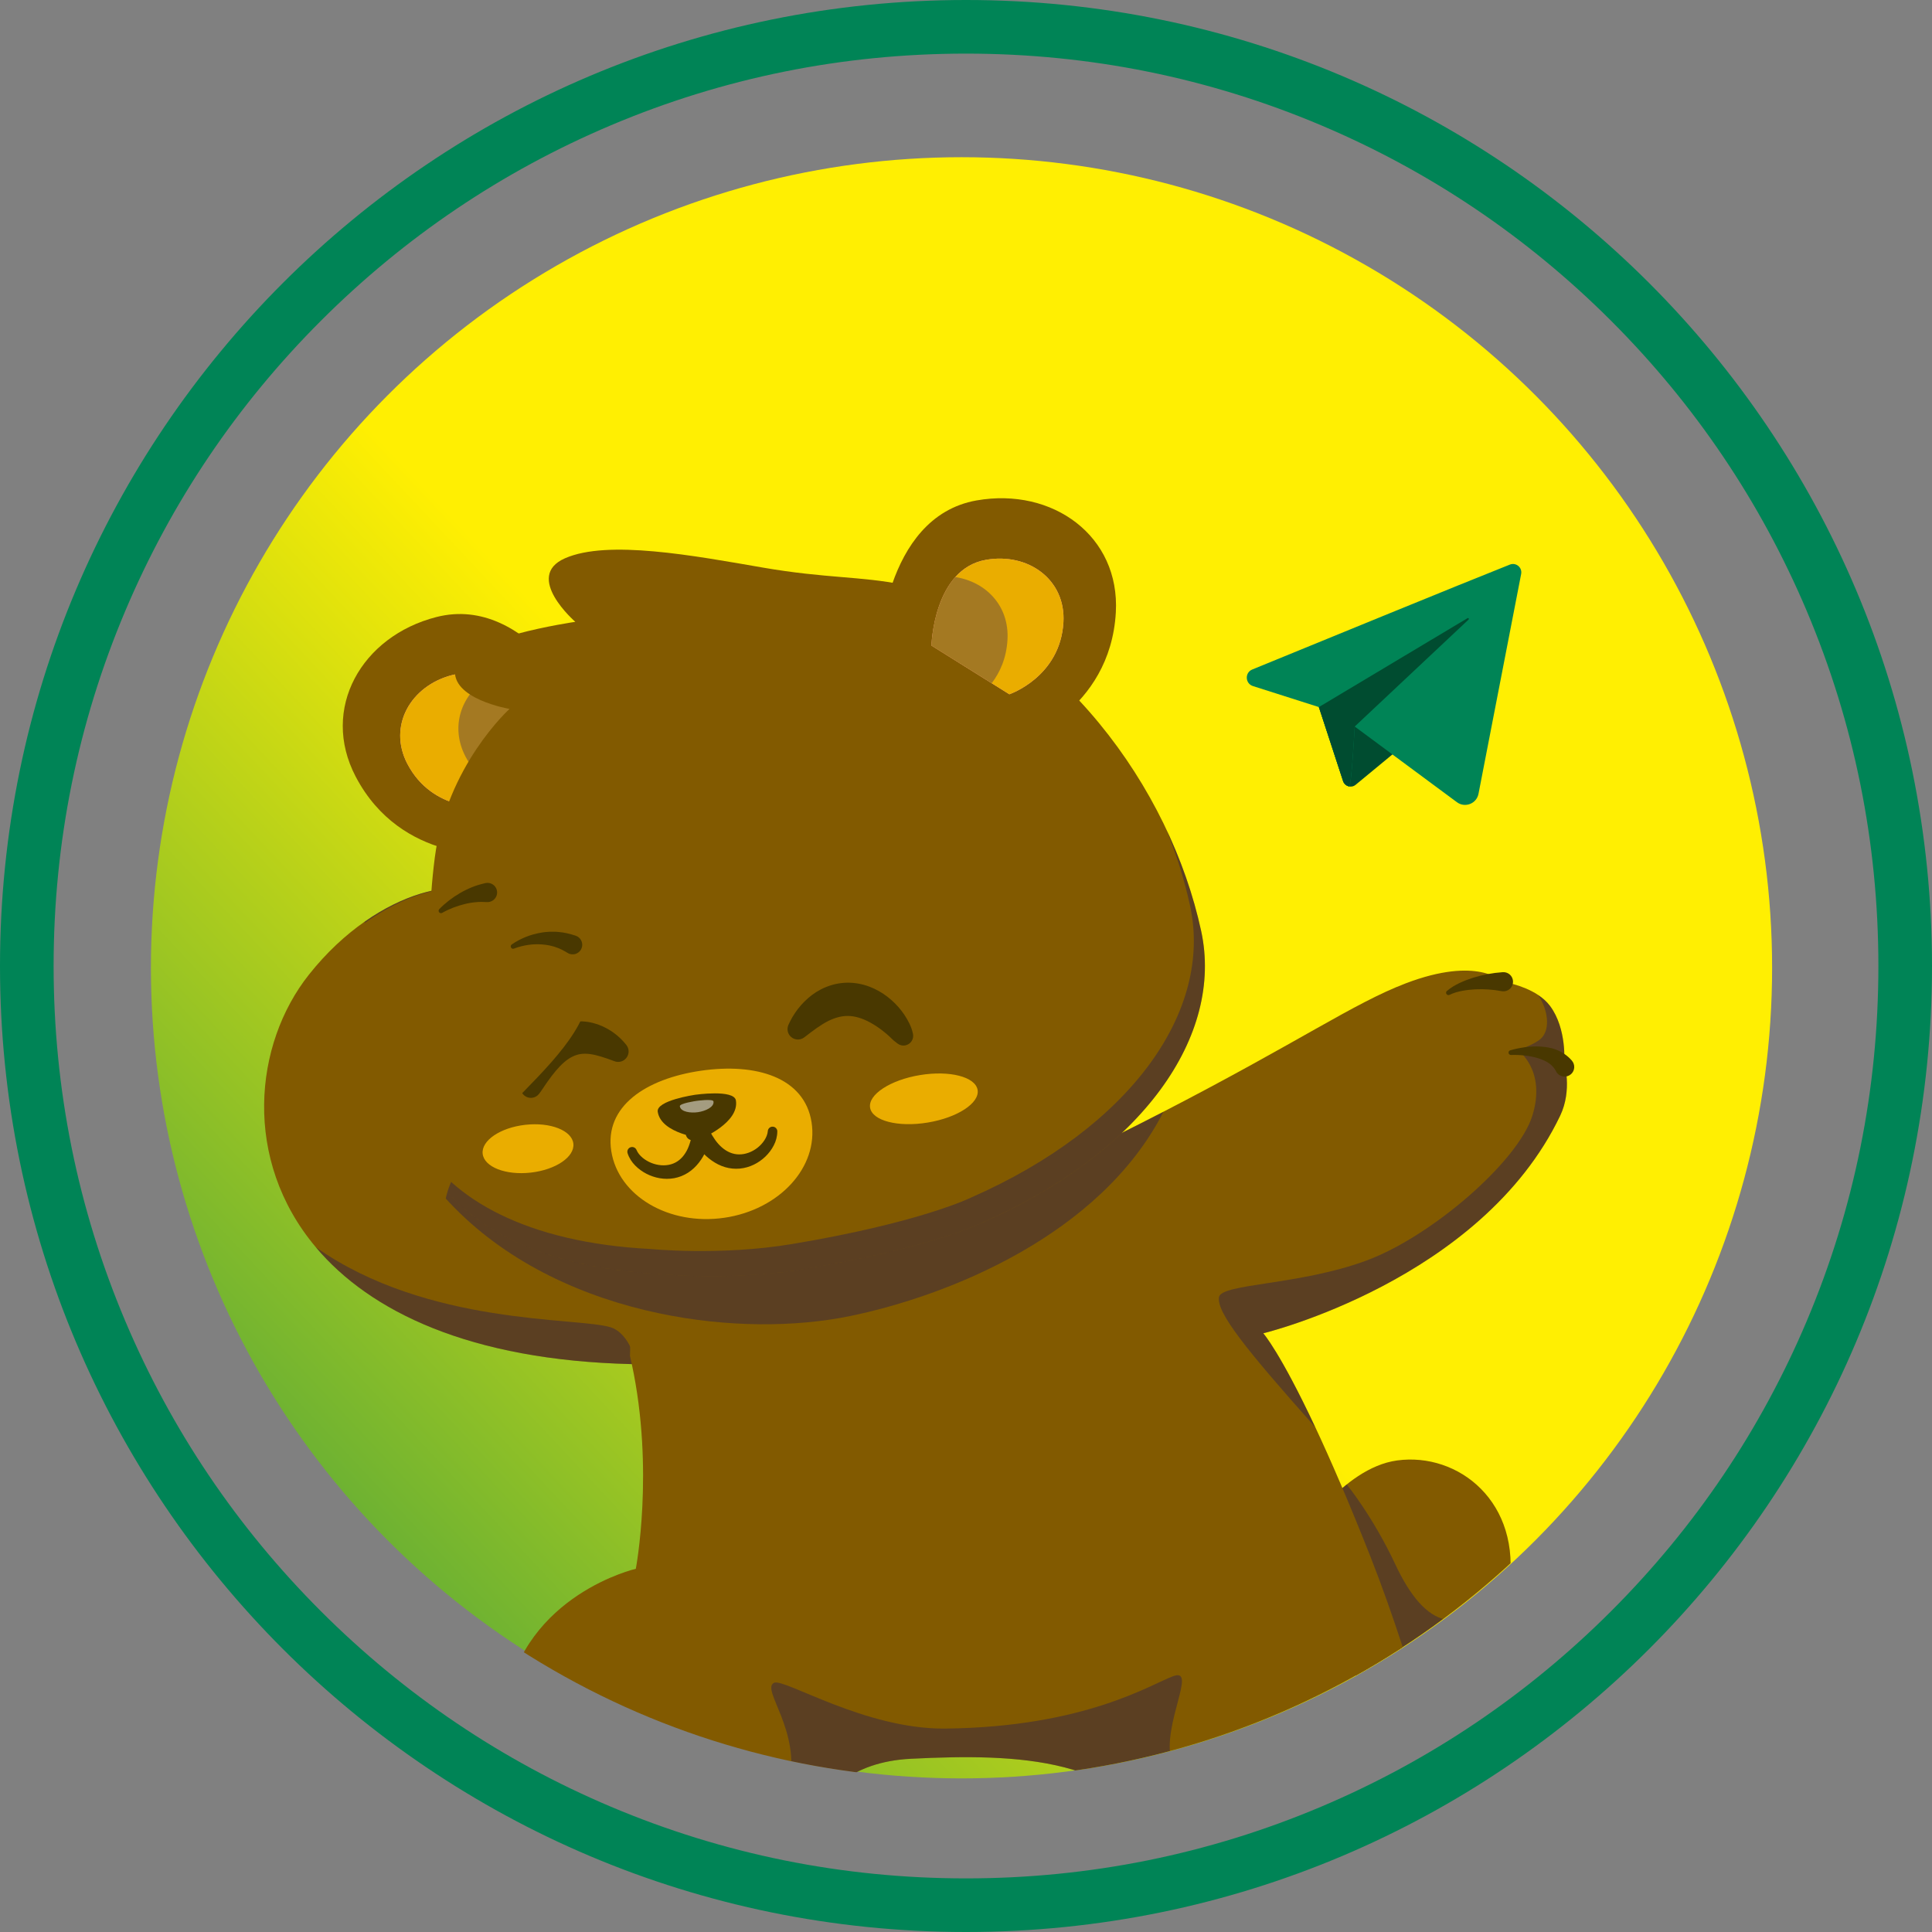 <?xml version="1.0" encoding="UTF-8"?>
<svg id="Layer_1" data-name="Layer 1" xmlns="http://www.w3.org/2000/svg" xmlns:xlink="http://www.w3.org/1999/xlink" viewBox="0 0 1000 1000">
  <rect x="0" y="0" width="1000" height="1000" fill="#808080" stroke="none"/>
  <defs>
    <style>
      .cls-1 {
        fill: #000072;
      }

      .cls-1, .cls-2, .cls-3, .cls-4, .cls-5, .cls-6, .cls-7, .cls-8, .cls-9, .cls-10 {
        stroke-width: 0px;
      }

      .cls-11 {
        clip-path: url(#clippath);
      }

      .cls-2 {
        fill: none;
      }

      .cls-3 {
        fill: url(#linear-gradient);
      }

      .cls-4 {
        fill: #008456;
      }

      .cls-5 {
        fill: #ffa1a8;
      }

      .cls-6 {
        fill: #825a00;
      }

      .cls-7 {
        fill: #004c30;
      }

      .cls-12 {
        opacity: .3;
      }

      .cls-13 {
        opacity: .5;
      }

      .cls-8 {
        fill: #eaad00;
      }

      .cls-9 {
        fill: #493800;
      }

      .cls-10 {
        fill: #fff;
      }
    </style>
    <linearGradient id="linear-gradient" x1="-21.59" y1="987.88" x2="590.5" y2="413.89" gradientUnits="userSpaceOnUse">
      <stop offset="0" stop-color="#008456"/>
      <stop offset=".81" stop-color="#ffef02"/>
      <stop offset="1" stop-color="#ffef02"/>
    </linearGradient>
    <clipPath id="clippath">
      <circle class="cls-2" cx="496.54" cy="500" r="420.7"/>
    </clipPath>
  </defs>
  <circle class="cls-3" cx="497.68" cy="500.93" r="419.56"/>
  <path class="cls-4" d="M500,27.75c63.77,0,125.61,12.48,183.81,37.1,56.23,23.78,106.74,57.84,150.12,101.22,43.38,43.38,77.43,93.89,101.22,150.12,24.62,58.2,37.1,120.05,37.1,183.81s-12.48,125.61-37.1,183.81c-23.78,56.23-57.84,106.74-101.22,150.12-43.38,43.38-93.89,77.43-150.12,101.22-58.2,24.62-120.05,37.1-183.81,37.1s-125.61-12.48-183.81-37.1c-56.23-23.78-106.74-57.84-150.12-101.22-43.38-43.38-77.43-93.89-101.22-150.12-24.62-58.2-37.1-120.05-37.1-183.81s12.48-125.61,37.1-183.81c23.78-56.23,57.84-106.74,101.22-150.12,43.38-43.38,93.89-77.43,150.12-101.22,58.2-24.62,120.05-37.1,183.81-37.1M500,0C223.86,0,0,223.86,0,500s223.86,500,500,500,500-223.86,500-500S776.14,0,500,0h0Z"/>
  <g class="cls-11">
    <g>
      <path class="cls-7" d="M682.65,365.98l12.55,38.37c.89,2.73,4.25,3.7,6.46,1.87l37.47-30.93s-39.81-15.53-39.81-14.68-16.66,5.36-16.66,5.36Z"/>
      <path class="cls-4" d="M781.51,292.23c-24.47,9.68-103.45,42.04-133.34,54.3-3.95,1.62-3.71,7.28.35,8.58l34.13,10.87,12.51,38.25c.5,1.54,1.77,2.53,3.19,2.8,1.15.22,2.85-30.98,2.85-30.98,0,0,35.88,26.61,52.9,39.17,4.19,3.1,10.18.77,11.17-4.35,5.07-26.13,17.75-91.46,22.08-113.79.65-3.36-2.66-6.11-5.84-4.85Z"/>
      <path class="cls-7" d="M698.35,407.03c1.15.22,2.85-30.98,2.85-30.98l58.94-55.37c.4-.37-.08-1.01-.55-.72l-76.94,46.02,12.51,38.25c.5,1.54,1.77,2.53,3.19,2.8Z"/>
    </g>
    <g>
      <path class="cls-6" d="M347.38,622.11s-.01,0-.01.01l-.3,2.58-6.03,53-.22,1.99-3.01,26.49c-3.65,0-7.26-.04-10.79-.12-83.91-1.99-135.61-27.28-163.56-60.51-38.04-45.21-32.11-105.13-3.54-141.1,9.06-11.42,18.98-20.55,28.96-27.5,19.52-13.63,39.28-18.99,53.31-17.04,3.05.42,8.38,2.09,8.38,2.09,0,0,16.43-.49,27.9,6.98,13.68,8.91,16.32,19.75,16.32,19.75,0,0,8.84,9.78,9.03,22.4.66,41.72-23.48,52.39-9.78,97.61.86.09,52.73,13.34,53.36,13.36Z"/>
      <g class="cls-12">
        <path class="cls-1" d="M316.01,686.98c9.77,3,14.54,19.17,11.01,19.09-83.91-1.99-135.61-27.28-163.56-60.51,57.83,40.76,135.38,36.15,152.55,41.42Z"/>
      </g>
      <path class="cls-6" d="M671.85,797.01s22.58-37.14,51.27-41.08c31.64-4.34,64.79,21.49,57.88,65.96-8.1,52.07-79.27,45.35-79.27,45.35l-29.88-70.23Z"/>
      <g class="cls-12">
        <path class="cls-1" d="M781.21,820.36s0,0,0,0c-6.93,53.74-79.48,46.88-79.48,46.88l-29.88-70.23s10.02-16.49,25.21-28.67c0,0,13.49,16.47,25.11,41.28,15.74,33.61,33.88,38.68,57.64,12.22.45-.5.94-.98,1.41-1.48Z"/>
      </g>
      <path class="cls-6" d="M811.6,995.09c-.74,5.4-6.34,8.87-6.34,8.87,0,0-.71,6.9-6.4,11.86-13.61,11.88-42.55,11.52-42.55,11.52,0,0-5.7,3.58-23.21,6.15-25.81,3.8-74.94-.89-88.82-10.71-21.04-14.89-24.11-35.54-38.41-65.48-22.95-48.02-78.83-49.75-134.45-46.96-30.78,1.55-46.86,17.77-53.62,36.41-9.44,26.1-9.23,55.78-38.01,76.83-28.4,20.78-86.1,5.45-86.1,5.45,0,0-17.52,6.2-39.4-.41-13.84-4.18-21.34-16.27-21.34-16.27,0,0-9.97-3.3-13.01-13.28-1.91-6.26-1.54-11.95.31-17.04,8.12-22.34,44.79-33.55,44.79-33.55,0,0-8-40.26-3.29-66.85,10-56.42,67.35-69.63,67.35-69.63,0,0,9.71-50.97-2.08-105.95-.3-1.39-.6-2.78-.94-4.18l.57-25.61,1.1-49.42,19.33-2.15,201.16-22.35c20.43-9.87,38.27-18.82,53.99-26.93,70.73-36.52,98.45-56.15,125.37-66.43,37.53-14.31,49.92-.87,49.92-.87,0,0,10.36,1.42,18.57,6.85,2.36,1.56,4.54,3.46,6.24,5.75,8.77,11.81,7.3,29.3,7.3,29.3,0,0,4.31,14.11-2.1,27.49-40.87,85.39-153.65,112.6-153.65,112.6,0,0,8.66,9.71,26.91,48.61,7.77,16.56,17.27,38.42,28.57,67.05,23.81,60.3,42.69,137.07,42.69,137.07,0,0,39.62,8.26,54.39,30.38,4.11,6.17,6.3,13.4,5.16,21.84Z"/>
      <g class="cls-12">
        <path class="cls-1" d="M807.52,577.52c-40.87,85.39-153.65,112.6-153.65,112.6,0,0,8.66,9.71,26.91,48.61-35.72-40.1-51.06-59.23-49.85-67.29,1.08-7.17,41.88-6.13,76.55-19.06,33.79-12.61,78.23-51.22,85.64-74.83,7.4-23.6-7.47-34.01-7.47-34.01,0,0,8.96-2.93,12.17-6.2,4.81-4.9,3.32-15.03-1.74-22.35,2.36,1.56,4.54,3.46,6.24,5.75,8.77,11.81,7.3,29.3,7.3,29.3,0,0,4.31,14.11-2.1,27.49Z"/>
      </g>
      <g class="cls-12">
        <path class="cls-1" d="M811.6,995.09c-.74,5.4-6.34,8.87-6.34,8.87,0,0-.71,6.9-6.4,11.86-13.61,11.88-42.55,11.52-42.55,11.52,0,0-5.7,3.58-23.21,6.15-25.81,3.8-74.94-.89-88.82-10.71-21.04-14.89-24.11-35.54-38.41-65.48-22.95-48.02-78.83-49.75-134.45-46.96-30.78,1.55-46.86,17.77-53.62,36.41-9.44,26.1-9.23,55.78-38.01,76.83-28.4,20.78-86.1,5.45-86.1,5.45,0,0-17.52,6.2-39.4-.41-13.84-4.18-21.34-16.27-21.34-16.27,0,0-9.97-3.3-13.01-13.28-1.91-6.26-1.54-11.95.31-17.04,1.13,2.66,3.05,5.39,6.3,7.37,4.8,2.94,9.5-5.83,15.9-6.33,0,0-10.89,20.77,10.9,28.07,25.08,8.4,28.82-13.07,43.72-13.07,0,0,13.11,14.27,33.71,17.4,33.37,5.08,56.7-17.56,61.42-37.41,4.27-17.96,13.26-40.38,16.28-54.28,6.14-28.28-14.72-49.32-7.87-52.75,5.2-2.6,47.05,24.13,88.7,23.67,72.82-.8,106.78-23.19,118.17-27.2,12.13-4.26-5.72,24.54-1.33,43.47,2.73,11.76,8.94,18.27,15.21,33.87,5.16,12.84,13.86,49.63,35.74,62.96,21.87,13.31,109.76,11.06,88.62-11.08,0,0,54.9,24.41,48.3-15.57,0,0,16.19,9.83,12.44-7.94,4.11,6.17,6.3,13.4,5.16,21.84Z"/>
      </g>
      <path class="cls-6" d="M304.85,371.11s-31.04-64.01-79.02-51.72c-38.67,9.91-60.13,47.4-41.74,82.56,23.67,45.24,73.46,40.31,73.46,40.31"/>
      <path class="cls-5" d="M278.08,378.19s-17.28-35.63-43.99-28.79c-21.53,5.52-33.47,26.38-23.23,45.96,13.17,25.18,40.89,22.44,40.89,22.44"/>
      <path class="cls-8" d="M278.08,378.19l-20.36,30.63-5.97,8.99s-27.72,2.74-40.89-22.44c-10.25-19.59,1.7-40.45,23.23-45.97,6.65-1.7,12.71-.78,18.08,1.58,16.16,7.11,25.9,27.21,25.9,27.21Z"/>
      <g class="cls-12">
        <path class="cls-1" d="M278.08,378.19l-20.36,30.63c-6.16-3.31-12.28-8.63-16.74-17.15-8.12-15.52-2.29-31.85,11.2-40.69,16.16,7.11,25.9,27.21,25.9,27.21Z"/>
      </g>
      <g class="cls-12">
        <path class="cls-1" d="M602.23,575.43c-32.8,64.22-112.01,95.42-162.29,105.77-28.14,5.78-63.67,6.01-99.11-1.5-4.74-1-9.46-2.14-14.18-3.42-76.89-20.93-148.62-79.93-137.78-199.32,19.52-13.63,39.28-18.99,53.31-17.04,3.05.42,8.38,2.09,8.38,2.09,0,0,16.43-.49,27.9,6.98,13.68,8.91,16.32,19.75,16.32,19.75,0,0,8.84,9.78,9.03,22.4.66,41.72-23.48,52.39-9.78,97.61.86.09,52.73,13.34,53.36,13.36,0,0-.01,0-.01.01l-.3,2.58,201.16-22.35c20.43-9.87,38.27-18.82,53.99-26.93Z"/>
      </g>
      <path class="cls-6" d="M508.24,632.95c83.35-36.61,125.2-96.92,113.49-151.04-16.16-74.66-73.08-152.32-154.55-179.3-21.2-4.37-39.89-3.23-72.09-8.79-36.1-6.24-80.51-14.59-102.66-4.85-21.6,9.49,5.35,32.89,5.35,32.89,0,0-59.66,8.58-62.16,24.12-2.54,15.81,28.12,20.95,28.12,20.95,0,0-32.53,29.36-38.69,76.93-3.3,25.49-2.61,45.76-3.77,65.99-1.58,27.65-11.11,42.13-5.69,74.01,6.37,37.46,47.1,71.54,126.75,75.63,0,0,36.17,3.63,73.22-2.54,66.49-11.07,92.67-24.01,92.67-24.01Z"/>
      <g class="cls-12">
        <path class="cls-1" d="M621.72,481.91c11.72,54.12-30.14,114.43-113.48,151.03,0,0-26.17,12.95-92.67,24.02-37.05,6.17-73.23,2.54-73.23,2.54-73.6-3.77-113.97-33.16-124.7-67.17,16.12,28.21,54.98,50.86,118.97,54.14,0,0,36.17,3.63,73.23-2.54,66.5-11.07,92.67-24.02,92.67-24.02,83.34-36.62,125.2-96.93,113.48-151.03-2.87-13.25-7.03-26.6-12.37-39.75,8.17,17.28,14.28,35.11,18.1,52.78Z"/>
      </g>
      <g>
        <ellipse class="cls-8" cx="273.27" cy="594.59" rx="23.62" ry="12.45" transform="translate(-64.35 34.03) rotate(-6.38)"/>
        <ellipse class="cls-8" cx="478.15" cy="568.79" rx="28.2" ry="12.45" transform="translate(-86.36 85.59) rotate(-9.39)"/>
      </g>
      <path class="cls-9" d="M269.49,562.55c.13-1.69.31-3.02.6-4.48.26-1.43.65-2.83,1.06-4.23.85-2.8,1.99-5.54,3.44-8.21,1.48-2.66,3.26-5.27,5.52-7.67,2.24-2.4,4.97-4.61,8.19-6.29,3.2-1.69,6.91-2.75,10.6-2.98,3.72-.22,7.28.43,10.47,1.52,6.36,2.28,11.25,6.13,14.83,10.66,1.86,2.34,1.46,5.75-.88,7.6-1.54,1.22-3.53,1.47-5.24.83l-.22-.08c-4.64-1.73-8.89-3.18-12.55-3.65-3.7-.44-6.36.02-9.13,1.4-2.78,1.37-5.73,3.98-8.51,7.31-1.41,1.65-2.76,3.47-4.11,5.36-.71.94-1.32,1.93-2.01,2.91-.66.95-1.34,2.07-1.96,2.86l-.61.79c-1.79,2.32-5.12,2.75-7.44.96-1.46-1.12-2.17-2.89-2.05-4.6Z"/>
      <path class="cls-9" d="M462.67,538.66c-.56-.44-1.36-1.33-2.22-2.1-.89-.78-1.74-1.62-2.73-2.36-1.88-1.53-3.86-2.94-5.86-4.12-3.99-2.41-8.03-3.9-11.71-4.17-3.69-.28-7.29.54-11.3,2.47-3.97,2-8.03,5.04-12.38,8.42l-.17.13c-2.35,1.82-5.73,1.4-7.55-.95-1.25-1.62-1.44-3.73-.67-5.48,2.55-5.77,6.54-11.17,12.18-15.49,2.84-2.14,6.18-3.89,9.85-5.04,3.66-1.13,7.66-1.57,11.53-1.21,3.87.35,7.57,1.43,10.87,2.99,3.32,1.54,6.24,3.57,8.84,5.83,2.58,2.29,4.83,4.81,6.71,7.62.93,1.4,1.81,2.86,2.57,4.43.76,1.59,1.43,3.19,1.92,5.43.59,2.72-1.13,5.4-3.85,6-1.52.33-3.04-.06-4.18-.95l-1.83-1.44Z"/>
      <path class="cls-8" d="M420.06,580.85c3.67,23.17-16.56,45.32-45.19,49.47-28.62,4.15-54.8-11.27-58.46-34.45-3.67-23.17,17.8-37.52,46.42-41.67,28.62-4.15,53.56,3.48,57.23,26.65Z"/>
      <path class="cls-6" d="M454.82,338.73s1.87-71.12,50.65-79.71c39.32-6.93,74.33,18.37,72.08,57.99-2.89,50.98-50.29,67.03-50.29,67.03"/>
      <path class="cls-5" d="M482.12,334.14s1.04-39.59,28.19-44.37c21.89-3.86,41.37,10.22,40.12,32.28-1.61,28.38-27.99,37.31-27.99,37.31"/>
      <path class="cls-8" d="M482.12,334.14l31.18,19.5,9.14,5.72s26.38-8.93,27.99-37.3c1.25-22.07-18.24-36.14-40.12-32.29-6.76,1.19-11.9,4.54-15.82,8.9-11.79,13.15-12.37,35.47-12.37,35.47Z"/>
      <g class="cls-12">
        <path class="cls-1" d="M482.12,334.14l31.18,19.5c4.24-5.56,7.63-12.93,8.17-22.52,1-17.49-11.05-29.96-26.99-32.44-11.79,13.15-12.37,35.47-12.37,35.47Z"/>
      </g>
      <path class="cls-9" d="M402.33,585.59c0,2.63-.71,5.12-1.84,7.28-1.12,2.18-2.6,4.11-4.34,5.79-3.47,3.32-8.07,5.72-13.22,6.2-2.55.24-5.2-.02-7.67-.76-2.48-.74-4.78-1.93-6.82-3.37-4.13-2.88-7.15-6.67-9.68-10.55h0c-1.91.18-3.61-1.22-3.79-3.13-.18-1.91,1.22-3.61,3.13-3.79l4.22-.4h0s.56-.05.56-.05c2.58-.25,4.87,1.65,5.12,4.23.06.59,0,1.19-.16,1.73-.64,2.25-1.32,4.49-2.34,6.69-.97,2.19-2.19,4.35-3.75,6.33-1.55,1.98-3.43,3.79-5.62,5.2-2.19,1.41-4.67,2.38-7.19,2.84-5.08.91-10.12-.12-14.37-2.31-2.13-1.11-4.1-2.53-5.8-4.26-1.71-1.72-3.13-3.86-3.93-6.36-.42-1.29.29-2.68,1.59-3.1,1.21-.39,2.51.21,3.01,1.35l.06.14c1.27,2.93,4.38,5.33,7.68,6.65,3.33,1.33,7.02,1.61,10.15.69,3.15-.9,5.67-3.01,7.44-5.86.91-1.41,1.62-3.01,2.17-4.72.6-1.68.95-3.51,1.29-5.34l5.52,5.9h0s3.56-7.32,3.56-7.32c1.72,3.31,3.78,6.42,6.37,8.62,2.56,2.24,5.6,3.59,8.88,3.6,3.27.04,6.71-1.24,9.53-3.44,2.77-2.19,5.03-5.39,5.33-8.56v-.14c.14-1.35,1.34-2.34,2.7-2.21,1.27.12,2.22,1.2,2.23,2.44Z"/>
      <path class="cls-9" d="M380.91,569.6c1.81,11.45-17.61,19.53-17.61,19.53,0,0-21.05-2.21-22.86-13.66-.93-5.88,19.31-8.81,19.31-8.81,0,0,20.23-2.93,21.16,2.94Z"/>
      <g class="cls-13">
        <path class="cls-10" d="M369.3,570.1c.47,2.97-4.34,5.03-8.03,5.56-3.69.54-8.92-.07-9.39-3.04-.24-1.52,8.47-2.78,8.47-2.78,0,0,8.71-1.26,8.95.26Z"/>
      </g>
      <path class="cls-6" d="M148.57,620.94c-19.37-40.63-11.23-86.73,12.38-116.47,26.78-33.75,61.06-47.49,82.27-44.55,3.05.42,8.39,2.1,8.39,2.1,0,0,16.42-.5,27.89,6.97,13.68,8.91,16.32,19.76,16.32,19.76,0,0,8.83,9.78,9.03,22.39.66,41.72-87.2,81.2-73.5,126.44,0,0-81.46-13.86-82.78-16.63Z"/>
      <path class="cls-9" d="M264.86,488.86c2.34-1.63,4.74-2.87,7.35-3.92,2.59-1.04,5.33-1.79,8.17-2.24,1.42-.27,2.86-.33,4.32-.44,1.46.02,2.94-.05,4.41.14,2.98.2,5.9.97,8.8,1.89,2.61.83,4.06,3.62,3.23,6.23-.83,2.61-3.62,4.06-6.23,3.23-.36-.11-.7-.26-1.01-.45l-.18-.11c-1.92-1.14-3.92-2.27-6.13-2.94-1.08-.43-2.23-.63-3.37-.93-1.16-.17-2.33-.42-3.53-.47-2.39-.19-4.87-.12-7.33.24-2.45.35-4.97,1-7.23,1.88l-.1.04c-.63.25-1.35-.06-1.6-.7-.21-.54-.01-1.14.44-1.46Z"/>
      <path class="cls-9" d="M227.36,470.57c1.6-1.65,3.25-3.09,5.04-4.48,1.78-1.38,3.66-2.64,5.64-3.8,1.98-1.17,4.07-2.19,6.26-3.07,2.18-.92,4.51-1.56,6.89-2.12,2.68-.63,5.36,1.03,5.99,3.7.63,2.68-1.03,5.36-3.7,5.99-.46.11-.93.15-1.38.13h-.09c-1.86-.1-3.78-.17-5.73.05-1.95.17-3.92.5-5.88,1-1.96.48-3.93,1.09-5.86,1.85-1.92.75-3.86,1.64-5.61,2.64l-.07.04c-.59.34-1.35.13-1.68-.47-.28-.49-.18-1.08.19-1.47Z"/>
      <path class="cls-9" d="M781.69,543.64c2.51-.74,4.99-1.23,7.58-1.59,2.57-.34,5.21-.53,7.93-.36,2.71.18,5.52.54,8.35,1.65,2.81,1.09,5.62,2.86,7.88,5.44l.16.19c1.81,2.07,1.61,5.22-.46,7.03-2.07,1.81-5.22,1.61-7.03-.46-.29-.33-.54-.72-.73-1.1-.69-1.41-1.82-2.79-3.41-3.96-1.58-1.18-3.63-2.03-5.77-2.73-2.16-.69-4.48-1.12-6.85-1.4-2.36-.27-4.82-.39-7.19-.3h-.06c-.68.03-1.26-.5-1.28-1.19-.02-.58.36-1.08.89-1.23Z"/>
      <path class="cls-9" d="M748.93,512.92c1.99-1.73,4.24-3.02,6.53-4.12,2.31-1.09,4.69-1.99,7.12-2.76,4.87-1.51,9.93-2.48,15.2-2.84h.06c2.74-.19,5.11,1.88,5.29,4.61.19,2.74-1.88,5.11-4.62,5.29-.43.03-.87,0-1.27-.08-4.35-.83-8.95-1.15-13.56-.94-2.3.11-4.6.36-6.87.79-2.26.43-4.48,1.06-6.48,2.04l-.07.03c-.61.3-1.35.05-1.65-.56-.25-.51-.12-1.12.3-1.48Z"/>
      <path class="cls-9" d="M290.74,1030.68c-.51-.91-.78-1.53-1.11-2.29-.3-.72-.6-1.44-.85-2.18-.53-1.46-.95-2.94-1.29-4.46-.67-3.02-.94-6.18-.66-9.34.22-3.16,1.22-6.3,2.71-9.06,1.42-2.84,3.64-5.06,5.84-7.06,1-.91,2.55-.84,3.46.16.82.9.84,2.25.11,3.17l-.19.24c-1.52,1.92-2.96,3.85-3.63,6.06-.76,2.16-1.12,4.4-.92,6.68.16,2.27.7,4.54,1.55,6.72.43,1.09.92,2.17,1.48,3.19.27.52.58,1.02.88,1.51.29.45.66,1.02.88,1.26,1.8,2.07,1.57,5.21-.5,7-2.07,1.8-5.21,1.57-7-.5-.22-.25-.41-.52-.57-.8l-.18-.33Z"/>
      <path class="cls-9" d="M751.84,1025.27c.08-.11.27-.52.4-.8l.42-.98c.27-.67.51-1.36.74-2.06.43-1.39.76-2.82.96-4.24.4-2.84.25-5.67-.61-8.25-.89-2.56-2.48-4.9-4.75-6.79-2.25-1.9-5.02-3.4-8.01-4.51h-.02c-1.28-.48-1.92-1.9-1.45-3.18.44-1.18,1.69-1.83,2.89-1.54,3.5.84,7,2.16,10.24,4.27,3.24,2.08,6.09,5.18,7.89,8.86,1.78,3.7,2.47,7.79,2.4,11.71-.03,1.97-.24,3.9-.58,5.81-.18.95-.39,1.9-.64,2.84-.13.47-.26.95-.41,1.42-.17.51-.28.89-.55,1.56l-.25.62c-1.04,2.55-3.94,3.78-6.49,2.74-2.55-1.04-3.78-3.94-2.74-6.49.14-.35.34-.7.55-1Z"/>
      <path class="cls-9" d="M800.35,1003.7s.02-.16.03-.3c.02-.13.02-.29.02-.45.01-.32.02-.64,0-.97,0-.66-.08-1.35-.13-2.03-.18-1.37-.43-2.75-.83-4.09-.79-2.69-1.97-5.31-3.64-7.66-.38-.61-.89-1.13-1.32-1.71l-.68-.86-.78-.78c-.52-.51-1.03-1.06-1.57-1.56l-1.74-1.41-.88-.71-.95-.61-1.92-1.24c-1.33-.76-2.73-1.41-4.1-2.14l-.27-.14c-1.2-.63-1.66-2.11-1.02-3.31.58-1.1,1.88-1.58,3.02-1.16,1.61.6,3.26,1.13,4.87,1.8l2.37,1.14,1.19.58,1.14.69,2.27,1.41c.73.52,1.43,1.09,2.14,1.64l1.07.84.98.94c.64.65,1.35,1.24,1.93,1.94,2.49,2.71,4.48,5.9,5.98,9.33.75,1.71,1.33,3.51,1.81,5.34.2.93.42,1.85.56,2.82.08.47.14.97.19,1.47.03.25.05.5.06.77.01.27.03.51.03.93-.14,2.71-2.46,4.8-5.17,4.66-2.71-.14-4.8-2.46-4.66-5.17Z"/>
      <path class="cls-9" d="M228.16,1013.54c-.31-1.79-.4-3.17-.48-4.75-.07-1.53-.08-3.05.01-4.59.17-3.06.59-6.13,1.53-9.15.95-3.01,2.4-5.95,4.44-8.48,2.09-2.54,4.83-4.38,7.67-5.69,1.23-.57,2.69-.03,3.26,1.2.51,1.11.13,2.4-.85,3.06l-.22.15c-1.99,1.35-3.71,2.93-4.89,4.9-1.14,2-1.86,4.22-2.23,6.58-.37,2.36-.33,4.84-.1,7.3.11,1.23.3,2.47.54,3.68.1.61.27,1.21.4,1.81.15.56.32,1.23.47,1.62.95,2.56-.36,5.41-2.92,6.36-2.56.95-5.41-.36-6.36-2.92-.1-.28-.18-.57-.23-.86l-.04-.23Z"/>
    </g>
  </g>
</svg>
